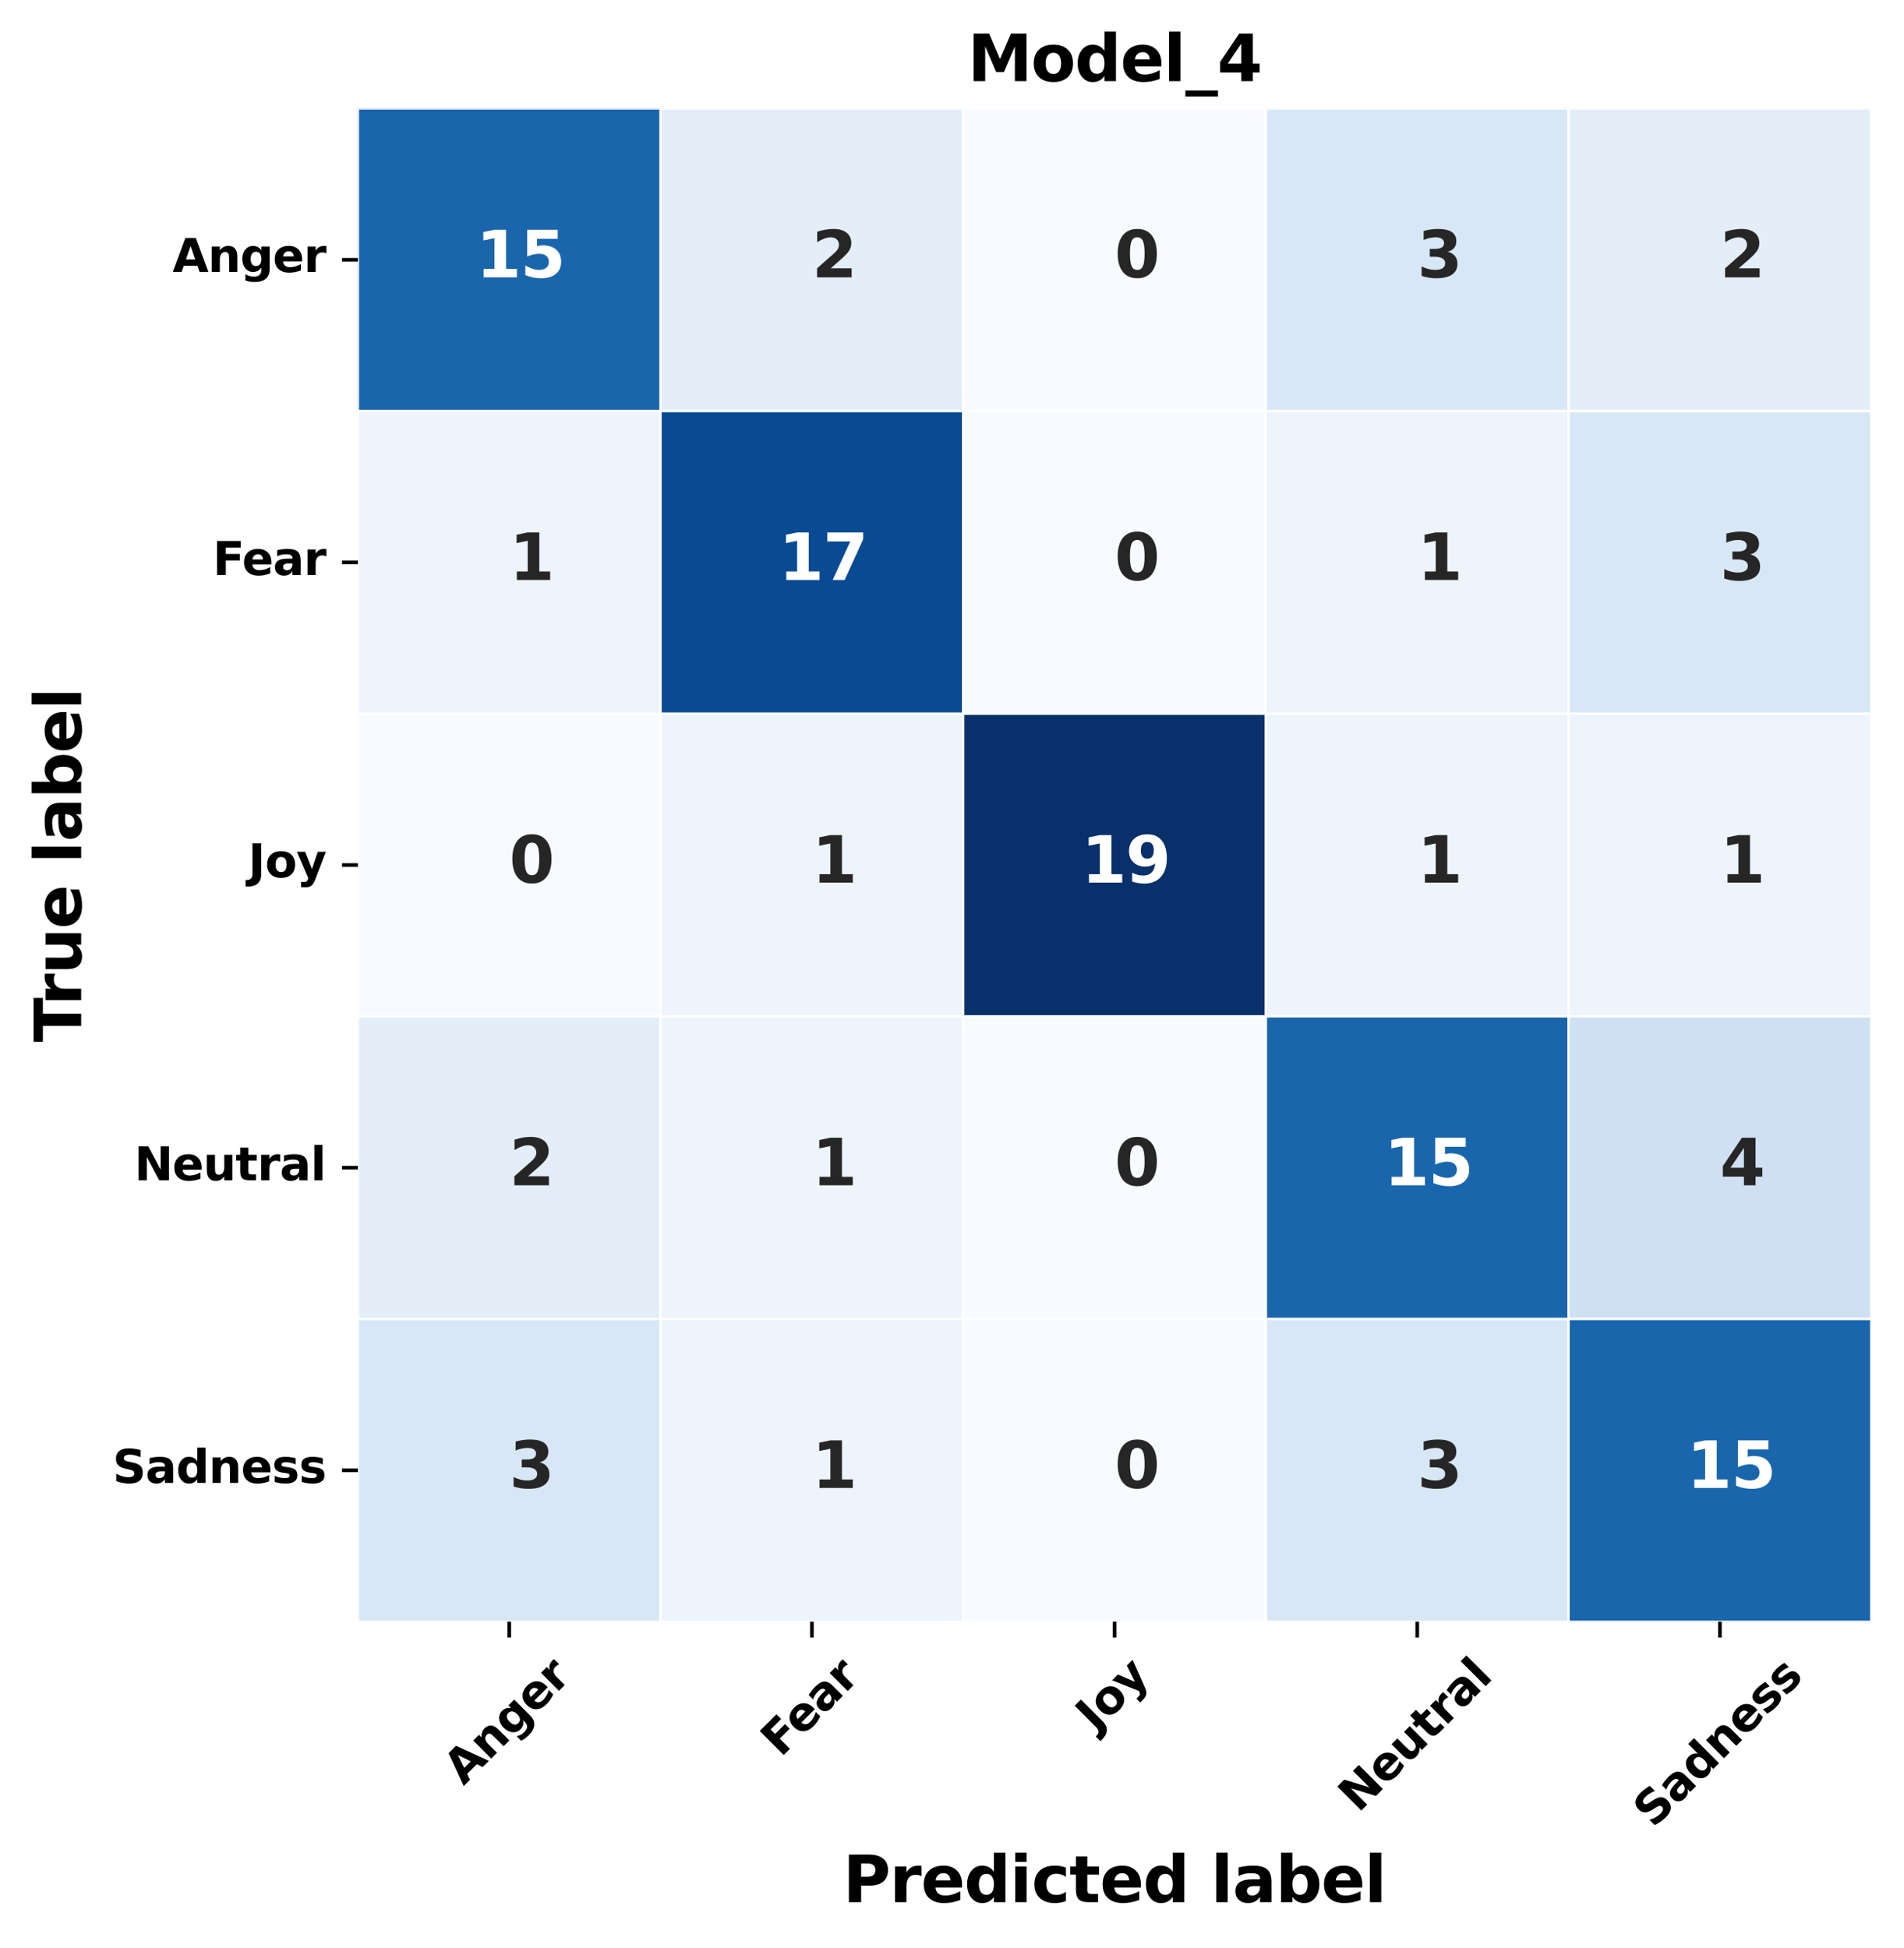 <?xml version="1.0" encoding="utf-8" standalone="no"?>
<!DOCTYPE svg PUBLIC "-//W3C//DTD SVG 1.1//EN"
  "http://www.w3.org/Graphics/SVG/1.1/DTD/svg11.dtd">
<svg xmlns:xlink="http://www.w3.org/1999/xlink" width="418.502pt" height="428.243pt" viewBox="0 0 418.502 428.243" xmlns="http://www.w3.org/2000/svg" version="1.1">
 <defs>
  <style type="text/css">*{stroke-linejoin: round; stroke-linecap: butt}</style>
 </defs>
 <g id="figure_1">
  <g id="patch_1">
   <path d="M 0 428.243 
L 418.502 428.243 
L 418.502 0 
L 0 0 
z
" style="fill: #ffffff"/>
  </g>
  <g id="axes_1">
   <g id="patch_2">
    <path d="M 78.662 356.478 
L 411.302 356.478 
L 411.302 23.838 
L 78.662 23.838 
z
" style="fill: #ffffff"/>
   </g>
   <g id="QuadMesh_1">
    <path d="M 78.662 23.838 
L 145.19 23.838 
L 145.19 90.366 
L 78.662 90.366 
L 78.662 23.838 
" clip-path="url(#pd8f5139cd0)" style="fill: #1966ad; stroke: #ffffff; stroke-width: 0.5"/>
    <path d="M 145.19 23.838 
L 211.718 23.838 
L 211.718 90.366 
L 145.19 90.366 
L 145.19 23.838 
" clip-path="url(#pd8f5139cd0)" style="fill: #e3eef8; stroke: #ffffff; stroke-width: 0.5"/>
    <path d="M 211.718 23.838 
L 278.246 23.838 
L 278.246 90.366 
L 211.718 90.366 
L 211.718 23.838 
" clip-path="url(#pd8f5139cd0)" style="fill: #f7fbff; stroke: #ffffff; stroke-width: 0.5"/>
    <path d="M 278.246 23.838 
L 344.774 23.838 
L 344.774 90.366 
L 278.246 90.366 
L 278.246 23.838 
" clip-path="url(#pd8f5139cd0)" style="fill: #d8e7f5; stroke: #ffffff; stroke-width: 0.5"/>
    <path d="M 344.774 23.838 
L 411.302 23.838 
L 411.302 90.366 
L 344.774 90.366 
L 344.774 23.838 
" clip-path="url(#pd8f5139cd0)" style="fill: #e3eef8; stroke: #ffffff; stroke-width: 0.5"/>
    <path d="M 78.662 90.366 
L 145.19 90.366 
L 145.19 156.894 
L 78.662 156.894 
L 78.662 90.366 
" clip-path="url(#pd8f5139cd0)" style="fill: #edf4fc; stroke: #ffffff; stroke-width: 0.5"/>
    <path d="M 145.19 90.366 
L 211.718 90.366 
L 211.718 156.894 
L 145.19 156.894 
L 145.19 90.366 
" clip-path="url(#pd8f5139cd0)" style="fill: #084b93; stroke: #ffffff; stroke-width: 0.5"/>
    <path d="M 211.718 90.366 
L 278.246 90.366 
L 278.246 156.894 
L 211.718 156.894 
L 211.718 90.366 
" clip-path="url(#pd8f5139cd0)" style="fill: #f7fbff; stroke: #ffffff; stroke-width: 0.5"/>
    <path d="M 278.246 90.366 
L 344.774 90.366 
L 344.774 156.894 
L 278.246 156.894 
L 278.246 90.366 
" clip-path="url(#pd8f5139cd0)" style="fill: #edf4fc; stroke: #ffffff; stroke-width: 0.5"/>
    <path d="M 344.774 90.366 
L 411.302 90.366 
L 411.302 156.894 
L 344.774 156.894 
L 344.774 90.366 
" clip-path="url(#pd8f5139cd0)" style="fill: #d8e7f5; stroke: #ffffff; stroke-width: 0.5"/>
    <path d="M 78.662 156.894 
L 145.19 156.894 
L 145.19 223.422 
L 78.662 223.422 
L 78.662 156.894 
" clip-path="url(#pd8f5139cd0)" style="fill: #f7fbff; stroke: #ffffff; stroke-width: 0.5"/>
    <path d="M 145.19 156.894 
L 211.718 156.894 
L 211.718 223.422 
L 145.19 223.422 
L 145.19 156.894 
" clip-path="url(#pd8f5139cd0)" style="fill: #edf4fc; stroke: #ffffff; stroke-width: 0.5"/>
    <path d="M 211.718 156.894 
L 278.246 156.894 
L 278.246 223.422 
L 211.718 223.422 
L 211.718 156.894 
" clip-path="url(#pd8f5139cd0)" style="fill: #08306b; stroke: #ffffff; stroke-width: 0.5"/>
    <path d="M 278.246 156.894 
L 344.774 156.894 
L 344.774 223.422 
L 278.246 223.422 
L 278.246 156.894 
" clip-path="url(#pd8f5139cd0)" style="fill: #edf4fc; stroke: #ffffff; stroke-width: 0.5"/>
    <path d="M 344.774 156.894 
L 411.302 156.894 
L 411.302 223.422 
L 344.774 223.422 
L 344.774 156.894 
" clip-path="url(#pd8f5139cd0)" style="fill: #edf4fc; stroke: #ffffff; stroke-width: 0.5"/>
    <path d="M 78.662 223.422 
L 145.19 223.422 
L 145.19 289.95 
L 78.662 289.95 
L 78.662 223.422 
" clip-path="url(#pd8f5139cd0)" style="fill: #e3eef8; stroke: #ffffff; stroke-width: 0.5"/>
    <path d="M 145.19 223.422 
L 211.718 223.422 
L 211.718 289.95 
L 145.19 289.95 
L 145.19 223.422 
" clip-path="url(#pd8f5139cd0)" style="fill: #edf4fc; stroke: #ffffff; stroke-width: 0.5"/>
    <path d="M 211.718 223.422 
L 278.246 223.422 
L 278.246 289.95 
L 211.718 289.95 
L 211.718 223.422 
" clip-path="url(#pd8f5139cd0)" style="fill: #f7fbff; stroke: #ffffff; stroke-width: 0.5"/>
    <path d="M 278.246 223.422 
L 344.774 223.422 
L 344.774 289.95 
L 278.246 289.95 
L 278.246 223.422 
" clip-path="url(#pd8f5139cd0)" style="fill: #1966ad; stroke: #ffffff; stroke-width: 0.5"/>
    <path d="M 344.774 223.422 
L 411.302 223.422 
L 411.302 289.95 
L 344.774 289.95 
L 344.774 223.422 
" clip-path="url(#pd8f5139cd0)" style="fill: #cee0f2; stroke: #ffffff; stroke-width: 0.5"/>
    <path d="M 78.662 289.95 
L 145.19 289.95 
L 145.19 356.478 
L 78.662 356.478 
L 78.662 289.95 
" clip-path="url(#pd8f5139cd0)" style="fill: #d8e7f5; stroke: #ffffff; stroke-width: 0.5"/>
    <path d="M 145.19 289.95 
L 211.718 289.95 
L 211.718 356.478 
L 145.19 356.478 
L 145.19 289.95 
" clip-path="url(#pd8f5139cd0)" style="fill: #edf4fc; stroke: #ffffff; stroke-width: 0.5"/>
    <path d="M 211.718 289.95 
L 278.246 289.95 
L 278.246 356.478 
L 211.718 356.478 
L 211.718 289.95 
" clip-path="url(#pd8f5139cd0)" style="fill: #f7fbff; stroke: #ffffff; stroke-width: 0.5"/>
    <path d="M 278.246 289.95 
L 344.774 289.95 
L 344.774 356.478 
L 278.246 356.478 
L 278.246 289.95 
" clip-path="url(#pd8f5139cd0)" style="fill: #d8e7f5; stroke: #ffffff; stroke-width: 0.5"/>
    <path d="M 344.774 289.95 
L 411.302 289.95 
L 411.302 356.478 
L 344.774 356.478 
L 344.774 289.95 
" clip-path="url(#pd8f5139cd0)" style="fill: #1966ad; stroke: #ffffff; stroke-width: 0.5"/>
   </g>
   <g id="matplotlib.axis_1">
    <g id="xtick_1">
     <g id="line2d_1">
      <defs>
       <path id="m657dd95471" d="M 0 0 
L 0 3.5 
" style="stroke: #000000; stroke-width: 0.8"/>
      </defs>
      <g>
       <use xlink:href="#m657dd95471" x="111.926" y="356.478" style="stroke: #000000; stroke-width: 0.8"/>
      </g>
     </g>
     <g id="text_1">
      <!-- Anger -->
      <g transform="translate(101.897 392.646) rotate(-45) scale(0.1 -0.1)">
       <defs>
        <path id="DejaVuSans-Bold-41" d="M 3419 850 
L 1538 850 
L 1241 0 
L 31 0 
L 1759 4666 
L 3194 4666 
L 4922 0 
L 3713 0 
L 3419 850 
z
M 1838 1716 
L 3116 1716 
L 2478 3572 
L 1838 1716 
z
" transform="scale(0.016)"/>
        <path id="DejaVuSans-Bold-6e" d="M 4056 2131 
L 4056 0 
L 2931 0 
L 2931 347 
L 2931 1631 
Q 2931 2084 2911 2256 
Q 2891 2428 2841 2509 
Q 2775 2619 2662 2680 
Q 2550 2741 2406 2741 
Q 2056 2741 1856 2470 
Q 1656 2200 1656 1722 
L 1656 0 
L 538 0 
L 538 3500 
L 1656 3500 
L 1656 2988 
Q 1909 3294 2193 3439 
Q 2478 3584 2822 3584 
Q 3428 3584 3742 3212 
Q 4056 2841 4056 2131 
z
" transform="scale(0.016)"/>
        <path id="DejaVuSans-Bold-67" d="M 2919 594 
Q 2688 288 2409 144 
Q 2131 0 1766 0 
Q 1125 0 706 504 
Q 288 1009 288 1791 
Q 288 2575 706 3076 
Q 1125 3578 1766 3578 
Q 2131 3578 2409 3434 
Q 2688 3291 2919 2981 
L 2919 3500 
L 4044 3500 
L 4044 353 
Q 4044 -491 3511 -936 
Q 2978 -1381 1966 -1381 
Q 1638 -1381 1331 -1331 
Q 1025 -1281 716 -1178 
L 716 -306 
Q 1009 -475 1290 -558 
Q 1572 -641 1856 -641 
Q 2406 -641 2662 -400 
Q 2919 -159 2919 353 
L 2919 594 
z
M 2181 2772 
Q 1834 2772 1640 2515 
Q 1447 2259 1447 1791 
Q 1447 1309 1634 1061 
Q 1822 813 2181 813 
Q 2531 813 2725 1069 
Q 2919 1325 2919 1791 
Q 2919 2259 2725 2515 
Q 2531 2772 2181 2772 
z
" transform="scale(0.016)"/>
        <path id="DejaVuSans-Bold-65" d="M 4031 1759 
L 4031 1441 
L 1416 1441 
Q 1456 1047 1700 850 
Q 1944 653 2381 653 
Q 2734 653 3104 758 
Q 3475 863 3866 1075 
L 3866 213 
Q 3469 63 3072 -14 
Q 2675 -91 2278 -91 
Q 1328 -91 801 392 
Q 275 875 275 1747 
Q 275 2603 792 3093 
Q 1309 3584 2216 3584 
Q 3041 3584 3536 3087 
Q 4031 2591 4031 1759 
z
M 2881 2131 
Q 2881 2450 2695 2645 
Q 2509 2841 2209 2841 
Q 1884 2841 1681 2658 
Q 1478 2475 1428 2131 
L 2881 2131 
z
" transform="scale(0.016)"/>
        <path id="DejaVuSans-Bold-72" d="M 3138 2547 
Q 2991 2616 2845 2648 
Q 2700 2681 2553 2681 
Q 2122 2681 1889 2404 
Q 1656 2128 1656 1613 
L 1656 0 
L 538 0 
L 538 3500 
L 1656 3500 
L 1656 2925 
Q 1872 3269 2151 3426 
Q 2431 3584 2822 3584 
Q 2878 3584 2943 3579 
Q 3009 3575 3134 3559 
L 3138 2547 
z
" transform="scale(0.016)"/>
       </defs>
       <use xlink:href="#DejaVuSans-Bold-41"/>
       <use xlink:href="#DejaVuSans-Bold-6e" x="77.393"/>
       <use xlink:href="#DejaVuSans-Bold-67" x="148.584"/>
       <use xlink:href="#DejaVuSans-Bold-65" x="220.166"/>
       <use xlink:href="#DejaVuSans-Bold-72" x="287.988"/>
      </g>
     </g>
    </g>
    <g id="xtick_2">
     <g id="line2d_2">
      <g>
       <use xlink:href="#m657dd95471" x="178.454" y="356.478" style="stroke: #000000; stroke-width: 0.8"/>
      </g>
     </g>
     <g id="text_2">
      <!-- Fear -->
      <g transform="translate(171.604 386.453) rotate(-45) scale(0.1 -0.1)">
       <defs>
        <path id="DejaVuSans-Bold-46" d="M 588 4666 
L 3834 4666 
L 3834 3756 
L 1791 3756 
L 1791 2888 
L 3713 2888 
L 3713 1978 
L 1791 1978 
L 1791 0 
L 588 0 
L 588 4666 
z
" transform="scale(0.016)"/>
        <path id="DejaVuSans-Bold-61" d="M 2106 1575 
Q 1756 1575 1579 1456 
Q 1403 1338 1403 1106 
Q 1403 894 1545 773 
Q 1688 653 1941 653 
Q 2256 653 2472 879 
Q 2688 1106 2688 1447 
L 2688 1575 
L 2106 1575 
z
M 3816 1997 
L 3816 0 
L 2688 0 
L 2688 519 
Q 2463 200 2181 54 
Q 1900 -91 1497 -91 
Q 953 -91 614 226 
Q 275 544 275 1050 
Q 275 1666 698 1953 
Q 1122 2241 2028 2241 
L 2688 2241 
L 2688 2328 
Q 2688 2594 2478 2717 
Q 2269 2841 1825 2841 
Q 1466 2841 1156 2769 
Q 847 2697 581 2553 
L 581 3406 
Q 941 3494 1303 3539 
Q 1666 3584 2028 3584 
Q 2975 3584 3395 3211 
Q 3816 2838 3816 1997 
z
" transform="scale(0.016)"/>
       </defs>
       <use xlink:href="#DejaVuSans-Bold-46"/>
       <use xlink:href="#DejaVuSans-Bold-65" x="64.311"/>
       <use xlink:href="#DejaVuSans-Bold-61" x="132.133"/>
       <use xlink:href="#DejaVuSans-Bold-72" x="199.613"/>
      </g>
     </g>
    </g>
    <g id="xtick_3">
     <g id="line2d_3">
      <g>
       <use xlink:href="#m657dd95471" x="244.982" y="356.478" style="stroke: #000000; stroke-width: 0.8"/>
      </g>
     </g>
     <g id="text_3">
      <!-- Joy -->
      <g transform="translate(240.829 380.894) rotate(-45) scale(0.1 -0.1)">
       <defs>
        <path id="DejaVuSans-Bold-4a" d="M 588 4666 
L 1791 4666 
L 1791 453 
Q 1791 -419 1317 -850 
Q 844 -1281 -116 -1281 
L -359 -1281 
L -359 -372 
L -172 -372 
Q 203 -372 395 -162 
Q 588 47 588 453 
L 588 4666 
z
" transform="scale(0.016)"/>
        <path id="DejaVuSans-Bold-6f" d="M 2203 2784 
Q 1831 2784 1636 2517 
Q 1441 2250 1441 1747 
Q 1441 1244 1636 976 
Q 1831 709 2203 709 
Q 2569 709 2762 976 
Q 2956 1244 2956 1747 
Q 2956 2250 2762 2517 
Q 2569 2784 2203 2784 
z
M 2203 3584 
Q 3106 3584 3614 3096 
Q 4122 2609 4122 1747 
Q 4122 884 3614 396 
Q 3106 -91 2203 -91 
Q 1297 -91 786 396 
Q 275 884 275 1747 
Q 275 2609 786 3096 
Q 1297 3584 2203 3584 
z
" transform="scale(0.016)"/>
        <path id="DejaVuSans-Bold-79" d="M 78 3500 
L 1197 3500 
L 2138 1125 
L 2938 3500 
L 4056 3500 
L 2584 -331 
Q 2363 -916 2067 -1148 
Q 1772 -1381 1288 -1381 
L 641 -1381 
L 641 -647 
L 991 -647 
Q 1275 -647 1404 -556 
Q 1534 -466 1606 -231 
L 1638 -134 
L 78 3500 
z
" transform="scale(0.016)"/>
       </defs>
       <use xlink:href="#DejaVuSans-Bold-4a"/>
       <use xlink:href="#DejaVuSans-Bold-6f" x="37.207"/>
       <use xlink:href="#DejaVuSans-Bold-79" x="105.908"/>
      </g>
     </g>
    </g>
    <g id="xtick_4">
     <g id="line2d_4">
      <g>
       <use xlink:href="#m657dd95471" x="311.51" y="356.478" style="stroke: #000000; stroke-width: 0.8"/>
      </g>
     </g>
     <g id="text_4">
      <!-- Neutral -->
      <g transform="translate(298.556 398.661) rotate(-45) scale(0.1 -0.1)">
       <defs>
        <path id="DejaVuSans-Bold-4e" d="M 588 4666 
L 1931 4666 
L 3628 1466 
L 3628 4666 
L 4769 4666 
L 4769 0 
L 3425 0 
L 1728 3200 
L 1728 0 
L 588 0 
L 588 4666 
z
" transform="scale(0.016)"/>
        <path id="DejaVuSans-Bold-75" d="M 500 1363 
L 500 3500 
L 1625 3500 
L 1625 3150 
Q 1625 2866 1622 2436 
Q 1619 2006 1619 1863 
Q 1619 1441 1641 1255 
Q 1663 1069 1716 984 
Q 1784 875 1895 815 
Q 2006 756 2150 756 
Q 2500 756 2700 1025 
Q 2900 1294 2900 1772 
L 2900 3500 
L 4019 3500 
L 4019 0 
L 2900 0 
L 2900 506 
Q 2647 200 2364 54 
Q 2081 -91 1741 -91 
Q 1134 -91 817 281 
Q 500 653 500 1363 
z
" transform="scale(0.016)"/>
        <path id="DejaVuSans-Bold-74" d="M 1759 4494 
L 1759 3500 
L 2913 3500 
L 2913 2700 
L 1759 2700 
L 1759 1216 
Q 1759 972 1856 886 
Q 1953 800 2241 800 
L 2816 800 
L 2816 0 
L 1856 0 
Q 1194 0 917 276 
Q 641 553 641 1216 
L 641 2700 
L 84 2700 
L 84 3500 
L 641 3500 
L 641 4494 
L 1759 4494 
z
" transform="scale(0.016)"/>
        <path id="DejaVuSans-Bold-6c" d="M 538 4863 
L 1656 4863 
L 1656 0 
L 538 0 
L 538 4863 
z
" transform="scale(0.016)"/>
       </defs>
       <use xlink:href="#DejaVuSans-Bold-4e"/>
       <use xlink:href="#DejaVuSans-Bold-65" x="83.691"/>
       <use xlink:href="#DejaVuSans-Bold-75" x="151.514"/>
       <use xlink:href="#DejaVuSans-Bold-74" x="222.705"/>
       <use xlink:href="#DejaVuSans-Bold-72" x="270.508"/>
       <use xlink:href="#DejaVuSans-Bold-61" x="319.824"/>
       <use xlink:href="#DejaVuSans-Bold-6c" x="387.305"/>
      </g>
     </g>
    </g>
    <g id="xtick_5">
     <g id="line2d_5">
      <g>
       <use xlink:href="#m657dd95471" x="378.038" y="356.478" style="stroke: #000000; stroke-width: 0.8"/>
      </g>
     </g>
     <g id="text_5">
      <!-- Sadness -->
      <g transform="translate(363.403 402.023) rotate(-45) scale(0.1 -0.1)">
       <defs>
        <path id="DejaVuSans-Bold-53" d="M 3834 4519 
L 3834 3531 
Q 3450 3703 3084 3790 
Q 2719 3878 2394 3878 
Q 1963 3878 1756 3759 
Q 1550 3641 1550 3391 
Q 1550 3203 1689 3098 
Q 1828 2994 2194 2919 
L 2706 2816 
Q 3484 2659 3812 2340 
Q 4141 2022 4141 1434 
Q 4141 663 3683 286 
Q 3225 -91 2284 -91 
Q 1841 -91 1394 -6 
Q 947 78 500 244 
L 500 1259 
Q 947 1022 1364 901 
Q 1781 781 2169 781 
Q 2563 781 2772 912 
Q 2981 1044 2981 1288 
Q 2981 1506 2839 1625 
Q 2697 1744 2272 1838 
L 1806 1941 
Q 1106 2091 782 2419 
Q 459 2747 459 3303 
Q 459 4000 909 4375 
Q 1359 4750 2203 4750 
Q 2588 4750 2994 4692 
Q 3400 4634 3834 4519 
z
" transform="scale(0.016)"/>
        <path id="DejaVuSans-Bold-64" d="M 2919 2988 
L 2919 4863 
L 4044 4863 
L 4044 0 
L 2919 0 
L 2919 506 
Q 2688 197 2409 53 
Q 2131 -91 1766 -91 
Q 1119 -91 703 423 
Q 288 938 288 1747 
Q 288 2556 703 3070 
Q 1119 3584 1766 3584 
Q 2128 3584 2408 3439 
Q 2688 3294 2919 2988 
z
M 2181 722 
Q 2541 722 2730 984 
Q 2919 1247 2919 1747 
Q 2919 2247 2730 2509 
Q 2541 2772 2181 2772 
Q 1825 2772 1636 2509 
Q 1447 2247 1447 1747 
Q 1447 1247 1636 984 
Q 1825 722 2181 722 
z
" transform="scale(0.016)"/>
        <path id="DejaVuSans-Bold-73" d="M 3272 3391 
L 3272 2541 
Q 2913 2691 2578 2766 
Q 2244 2841 1947 2841 
Q 1628 2841 1473 2761 
Q 1319 2681 1319 2516 
Q 1319 2381 1436 2309 
Q 1553 2238 1856 2203 
L 2053 2175 
Q 2913 2066 3209 1816 
Q 3506 1566 3506 1031 
Q 3506 472 3093 190 
Q 2681 -91 1863 -91 
Q 1516 -91 1145 -36 
Q 775 19 384 128 
L 384 978 
Q 719 816 1070 734 
Q 1422 653 1784 653 
Q 2113 653 2278 743 
Q 2444 834 2444 1013 
Q 2444 1163 2330 1236 
Q 2216 1309 1875 1350 
L 1678 1375 
Q 931 1469 631 1722 
Q 331 1975 331 2491 
Q 331 3047 712 3315 
Q 1094 3584 1881 3584 
Q 2191 3584 2531 3537 
Q 2872 3491 3272 3391 
z
" transform="scale(0.016)"/>
       </defs>
       <use xlink:href="#DejaVuSans-Bold-53"/>
       <use xlink:href="#DejaVuSans-Bold-61" x="72.021"/>
       <use xlink:href="#DejaVuSans-Bold-64" x="139.502"/>
       <use xlink:href="#DejaVuSans-Bold-6e" x="211.084"/>
       <use xlink:href="#DejaVuSans-Bold-65" x="282.275"/>
       <use xlink:href="#DejaVuSans-Bold-73" x="350.098"/>
       <use xlink:href="#DejaVuSans-Bold-73" x="409.619"/>
      </g>
     </g>
    </g>
    <g id="text_6">
     <!-- Predicted label -->
     <g transform="translate(185.269 418.131) scale(0.14 -0.14)">
      <defs>
       <path id="DejaVuSans-Bold-50" d="M 588 4666 
L 2584 4666 
Q 3475 4666 3951 4270 
Q 4428 3875 4428 3144 
Q 4428 2409 3951 2014 
Q 3475 1619 2584 1619 
L 1791 1619 
L 1791 0 
L 588 0 
L 588 4666 
z
M 1791 3794 
L 1791 2491 
L 2456 2491 
Q 2806 2491 2997 2661 
Q 3188 2831 3188 3144 
Q 3188 3456 2997 3625 
Q 2806 3794 2456 3794 
L 1791 3794 
z
" transform="scale(0.016)"/>
       <path id="DejaVuSans-Bold-69" d="M 538 3500 
L 1656 3500 
L 1656 0 
L 538 0 
L 538 3500 
z
M 538 4863 
L 1656 4863 
L 1656 3950 
L 538 3950 
L 538 4863 
z
" transform="scale(0.016)"/>
       <path id="DejaVuSans-Bold-63" d="M 3366 3391 
L 3366 2478 
Q 3138 2634 2908 2709 
Q 2678 2784 2431 2784 
Q 1963 2784 1702 2511 
Q 1441 2238 1441 1747 
Q 1441 1256 1702 982 
Q 1963 709 2431 709 
Q 2694 709 2930 787 
Q 3166 866 3366 1019 
L 3366 103 
Q 3103 6 2833 -42 
Q 2563 -91 2291 -91 
Q 1344 -91 809 395 
Q 275 881 275 1747 
Q 275 2613 809 3098 
Q 1344 3584 2291 3584 
Q 2566 3584 2833 3536 
Q 3100 3488 3366 3391 
z
" transform="scale(0.016)"/>
       <path id="DejaVuSans-Bold-20" transform="scale(0.016)"/>
       <path id="DejaVuSans-Bold-62" d="M 2400 722 
Q 2759 722 2948 984 
Q 3138 1247 3138 1747 
Q 3138 2247 2948 2509 
Q 2759 2772 2400 2772 
Q 2041 2772 1848 2508 
Q 1656 2244 1656 1747 
Q 1656 1250 1848 986 
Q 2041 722 2400 722 
z
M 1656 2988 
Q 1888 3294 2169 3439 
Q 2450 3584 2816 3584 
Q 3463 3584 3878 3070 
Q 4294 2556 4294 1747 
Q 4294 938 3878 423 
Q 3463 -91 2816 -91 
Q 2450 -91 2169 54 
Q 1888 200 1656 506 
L 1656 0 
L 538 0 
L 538 4863 
L 1656 4863 
L 1656 2988 
z
" transform="scale(0.016)"/>
      </defs>
      <use xlink:href="#DejaVuSans-Bold-50"/>
      <use xlink:href="#DejaVuSans-Bold-72" x="73.291"/>
      <use xlink:href="#DejaVuSans-Bold-65" x="122.607"/>
      <use xlink:href="#DejaVuSans-Bold-64" x="190.43"/>
      <use xlink:href="#DejaVuSans-Bold-69" x="262.012"/>
      <use xlink:href="#DejaVuSans-Bold-63" x="296.289"/>
      <use xlink:href="#DejaVuSans-Bold-74" x="355.566"/>
      <use xlink:href="#DejaVuSans-Bold-65" x="403.369"/>
      <use xlink:href="#DejaVuSans-Bold-64" x="471.191"/>
      <use xlink:href="#DejaVuSans-Bold-20" x="542.773"/>
      <use xlink:href="#DejaVuSans-Bold-6c" x="577.588"/>
      <use xlink:href="#DejaVuSans-Bold-61" x="611.865"/>
      <use xlink:href="#DejaVuSans-Bold-62" x="679.346"/>
      <use xlink:href="#DejaVuSans-Bold-65" x="750.928"/>
      <use xlink:href="#DejaVuSans-Bold-6c" x="818.75"/>
     </g>
    </g>
   </g>
   <g id="matplotlib.axis_2">
    <g id="ytick_1">
     <g id="line2d_6">
      <defs>
       <path id="md1bbf3d6a6" d="M 0 0 
L -3.5 0 
" style="stroke: #000000; stroke-width: 0.8"/>
      </defs>
      <g>
       <use xlink:href="#md1bbf3d6a6" x="78.662" y="57.102" style="stroke: #000000; stroke-width: 0.8"/>
      </g>
     </g>
     <g id="text_7">
      <!-- Anger -->
      <g transform="translate(37.932 59.783) scale(0.1 -0.1)">
       <use xlink:href="#DejaVuSans-Bold-41"/>
       <use xlink:href="#DejaVuSans-Bold-6e" x="77.393"/>
       <use xlink:href="#DejaVuSans-Bold-67" x="148.584"/>
       <use xlink:href="#DejaVuSans-Bold-65" x="220.166"/>
       <use xlink:href="#DejaVuSans-Bold-72" x="287.988"/>
      </g>
     </g>
    </g>
    <g id="ytick_2">
     <g id="line2d_7">
      <g>
       <use xlink:href="#md1bbf3d6a6" x="78.662" y="123.63" style="stroke: #000000; stroke-width: 0.8"/>
      </g>
     </g>
     <g id="text_8">
      <!-- Fear -->
      <g transform="translate(46.768 126.389) scale(0.1 -0.1)">
       <use xlink:href="#DejaVuSans-Bold-46"/>
       <use xlink:href="#DejaVuSans-Bold-65" x="64.311"/>
       <use xlink:href="#DejaVuSans-Bold-61" x="132.133"/>
       <use xlink:href="#DejaVuSans-Bold-72" x="199.613"/>
      </g>
     </g>
    </g>
    <g id="ytick_3">
     <g id="line2d_8">
      <g>
       <use xlink:href="#md1bbf3d6a6" x="78.662" y="190.158" style="stroke: #000000; stroke-width: 0.8"/>
      </g>
     </g>
     <g id="text_9">
      <!-- Joy -->
      <g transform="translate(54.553 192.839) scale(0.1 -0.1)">
       <use xlink:href="#DejaVuSans-Bold-4a"/>
       <use xlink:href="#DejaVuSans-Bold-6f" x="37.207"/>
       <use xlink:href="#DejaVuSans-Bold-79" x="105.908"/>
      </g>
     </g>
    </g>
    <g id="ytick_4">
     <g id="line2d_9">
      <g>
       <use xlink:href="#md1bbf3d6a6" x="78.662" y="256.686" style="stroke: #000000; stroke-width: 0.8"/>
      </g>
     </g>
     <g id="text_10">
      <!-- Neutral -->
      <g transform="translate(29.504 259.445) scale(0.1 -0.1)">
       <use xlink:href="#DejaVuSans-Bold-4e"/>
       <use xlink:href="#DejaVuSans-Bold-65" x="83.691"/>
       <use xlink:href="#DejaVuSans-Bold-75" x="151.514"/>
       <use xlink:href="#DejaVuSans-Bold-74" x="222.705"/>
       <use xlink:href="#DejaVuSans-Bold-72" x="270.508"/>
       <use xlink:href="#DejaVuSans-Bold-61" x="319.824"/>
       <use xlink:href="#DejaVuSans-Bold-6c" x="387.305"/>
      </g>
     </g>
    </g>
    <g id="ytick_5">
     <g id="line2d_10">
      <g>
       <use xlink:href="#md1bbf3d6a6" x="78.662" y="323.214" style="stroke: #000000; stroke-width: 0.8"/>
      </g>
     </g>
     <g id="text_11">
      <!-- Sadness -->
      <g transform="translate(24.749 325.973) scale(0.1 -0.1)">
       <use xlink:href="#DejaVuSans-Bold-53"/>
       <use xlink:href="#DejaVuSans-Bold-61" x="72.021"/>
       <use xlink:href="#DejaVuSans-Bold-64" x="139.502"/>
       <use xlink:href="#DejaVuSans-Bold-6e" x="211.084"/>
       <use xlink:href="#DejaVuSans-Bold-65" x="282.275"/>
       <use xlink:href="#DejaVuSans-Bold-73" x="350.098"/>
       <use xlink:href="#DejaVuSans-Bold-73" x="409.619"/>
      </g>
     </g>
    </g>
    <g id="text_12">
     <!-- True label -->
     <g transform="translate(17.838 229.065) rotate(-90) scale(0.14 -0.14)">
      <defs>
       <path id="DejaVuSans-Bold-54" d="M 31 4666 
L 4331 4666 
L 4331 3756 
L 2784 3756 
L 2784 0 
L 1581 0 
L 1581 3756 
L 31 3756 
L 31 4666 
z
" transform="scale(0.016)"/>
      </defs>
      <use xlink:href="#DejaVuSans-Bold-54"/>
      <use xlink:href="#DejaVuSans-Bold-72" x="57.213"/>
      <use xlink:href="#DejaVuSans-Bold-75" x="106.529"/>
      <use xlink:href="#DejaVuSans-Bold-65" x="177.721"/>
      <use xlink:href="#DejaVuSans-Bold-20" x="245.543"/>
      <use xlink:href="#DejaVuSans-Bold-6c" x="280.357"/>
      <use xlink:href="#DejaVuSans-Bold-61" x="314.635"/>
      <use xlink:href="#DejaVuSans-Bold-62" x="382.115"/>
      <use xlink:href="#DejaVuSans-Bold-65" x="453.697"/>
      <use xlink:href="#DejaVuSans-Bold-6c" x="521.52"/>
     </g>
    </g>
   </g>
   <g id="text_13">
    <!--  15 -->
    <g style="fill: #ffffff" transform="translate(99.748 60.965) scale(0.14 -0.14)">
     <defs>
      <path id="DejaVuSans-Bold-31" d="M 750 831 
L 1813 831 
L 1813 3847 
L 722 3622 
L 722 4441 
L 1806 4666 
L 2950 4666 
L 2950 831 
L 4013 831 
L 4013 0 
L 750 0 
L 750 831 
z
" transform="scale(0.016)"/>
      <path id="DejaVuSans-Bold-35" d="M 678 4666 
L 3669 4666 
L 3669 3781 
L 1638 3781 
L 1638 3059 
Q 1775 3097 1914 3117 
Q 2053 3138 2203 3138 
Q 3056 3138 3531 2711 
Q 4006 2284 4006 1522 
Q 4006 766 3489 337 
Q 2972 -91 2053 -91 
Q 1656 -91 1267 -14 
Q 878 63 494 219 
L 494 1166 
Q 875 947 1217 837 
Q 1559 728 1863 728 
Q 2300 728 2551 942 
Q 2803 1156 2803 1522 
Q 2803 1891 2551 2103 
Q 2300 2316 1863 2316 
Q 1603 2316 1309 2248 
Q 1016 2181 678 2041 
L 678 4666 
z
" transform="scale(0.016)"/>
     </defs>
     <use xlink:href="#DejaVuSans-Bold-20"/>
     <use xlink:href="#DejaVuSans-Bold-31" x="34.814"/>
     <use xlink:href="#DejaVuSans-Bold-35" x="104.395"/>
    </g>
   </g>
   <g id="text_14">
    <!--   2 -->
    <g style="fill: #262626" transform="translate(168.71 60.965) scale(0.14 -0.14)">
     <defs>
      <path id="DejaVuSans-Bold-32" d="M 1844 884 
L 3897 884 
L 3897 0 
L 506 0 
L 506 884 
L 2209 2388 
Q 2438 2594 2547 2791 
Q 2656 2988 2656 3200 
Q 2656 3528 2436 3728 
Q 2216 3928 1850 3928 
Q 1569 3928 1234 3808 
Q 900 3688 519 3450 
L 519 4475 
Q 925 4609 1322 4679 
Q 1719 4750 2100 4750 
Q 2938 4750 3402 4381 
Q 3866 4013 3866 3353 
Q 3866 2972 3669 2642 
Q 3472 2313 2841 1759 
L 1844 884 
z
" transform="scale(0.016)"/>
     </defs>
     <use xlink:href="#DejaVuSans-Bold-20"/>
     <use xlink:href="#DejaVuSans-Bold-20" x="34.814"/>
     <use xlink:href="#DejaVuSans-Bold-32" x="69.629"/>
    </g>
   </g>
   <g id="text_15">
    <!--   0 -->
    <g style="fill: #262626" transform="translate(235.238 60.965) scale(0.14 -0.14)">
     <defs>
      <path id="DejaVuSans-Bold-30" d="M 2944 2338 
Q 2944 3213 2780 3570 
Q 2616 3928 2228 3928 
Q 1841 3928 1675 3570 
Q 1509 3213 1509 2338 
Q 1509 1453 1675 1090 
Q 1841 728 2228 728 
Q 2613 728 2778 1090 
Q 2944 1453 2944 2338 
z
M 4147 2328 
Q 4147 1169 3647 539 
Q 3147 -91 2228 -91 
Q 1306 -91 806 539 
Q 306 1169 306 2328 
Q 306 3491 806 4120 
Q 1306 4750 2228 4750 
Q 3147 4750 3647 4120 
Q 4147 3491 4147 2328 
z
" transform="scale(0.016)"/>
     </defs>
     <use xlink:href="#DejaVuSans-Bold-20"/>
     <use xlink:href="#DejaVuSans-Bold-20" x="34.814"/>
     <use xlink:href="#DejaVuSans-Bold-30" x="69.629"/>
    </g>
   </g>
   <g id="text_16">
    <!--   3 -->
    <g style="fill: #262626" transform="translate(301.766 60.965) scale(0.14 -0.14)">
     <defs>
      <path id="DejaVuSans-Bold-33" d="M 2981 2516 
Q 3453 2394 3698 2092 
Q 3944 1791 3944 1325 
Q 3944 631 3412 270 
Q 2881 -91 1863 -91 
Q 1503 -91 1142 -33 
Q 781 25 428 141 
L 428 1069 
Q 766 900 1098 814 
Q 1431 728 1753 728 
Q 2231 728 2486 893 
Q 2741 1059 2741 1369 
Q 2741 1688 2480 1852 
Q 2219 2016 1709 2016 
L 1228 2016 
L 1228 2791 
L 1734 2791 
Q 2188 2791 2409 2933 
Q 2631 3075 2631 3366 
Q 2631 3634 2415 3781 
Q 2200 3928 1806 3928 
Q 1516 3928 1219 3862 
Q 922 3797 628 3669 
L 628 4550 
Q 984 4650 1334 4700 
Q 1684 4750 2022 4750 
Q 2931 4750 3382 4451 
Q 3834 4153 3834 3553 
Q 3834 3144 3618 2883 
Q 3403 2622 2981 2516 
z
" transform="scale(0.016)"/>
     </defs>
     <use xlink:href="#DejaVuSans-Bold-20"/>
     <use xlink:href="#DejaVuSans-Bold-20" x="34.814"/>
     <use xlink:href="#DejaVuSans-Bold-33" x="69.629"/>
    </g>
   </g>
   <g id="text_17">
    <!--   2 -->
    <g style="fill: #262626" transform="translate(368.294 60.965) scale(0.14 -0.14)">
     <use xlink:href="#DejaVuSans-Bold-20"/>
     <use xlink:href="#DejaVuSans-Bold-20" x="34.814"/>
     <use xlink:href="#DejaVuSans-Bold-32" x="69.629"/>
    </g>
   </g>
   <g id="text_18">
    <!--   1 -->
    <g style="fill: #262626" transform="translate(102.182 127.493) scale(0.14 -0.14)">
     <use xlink:href="#DejaVuSans-Bold-20"/>
     <use xlink:href="#DejaVuSans-Bold-20" x="34.814"/>
     <use xlink:href="#DejaVuSans-Bold-31" x="69.629"/>
    </g>
   </g>
   <g id="text_19">
    <!--  17 -->
    <g style="fill: #ffffff" transform="translate(166.276 127.493) scale(0.14 -0.14)">
     <defs>
      <path id="DejaVuSans-Bold-37" d="M 428 4666 
L 3944 4666 
L 3944 3988 
L 2125 0 
L 953 0 
L 2675 3781 
L 428 3781 
L 428 4666 
z
" transform="scale(0.016)"/>
     </defs>
     <use xlink:href="#DejaVuSans-Bold-20"/>
     <use xlink:href="#DejaVuSans-Bold-31" x="34.814"/>
     <use xlink:href="#DejaVuSans-Bold-37" x="104.395"/>
    </g>
   </g>
   <g id="text_20">
    <!--   0 -->
    <g style="fill: #262626" transform="translate(235.238 127.493) scale(0.14 -0.14)">
     <use xlink:href="#DejaVuSans-Bold-20"/>
     <use xlink:href="#DejaVuSans-Bold-20" x="34.814"/>
     <use xlink:href="#DejaVuSans-Bold-30" x="69.629"/>
    </g>
   </g>
   <g id="text_21">
    <!--   1 -->
    <g style="fill: #262626" transform="translate(301.766 127.493) scale(0.14 -0.14)">
     <use xlink:href="#DejaVuSans-Bold-20"/>
     <use xlink:href="#DejaVuSans-Bold-20" x="34.814"/>
     <use xlink:href="#DejaVuSans-Bold-31" x="69.629"/>
    </g>
   </g>
   <g id="text_22">
    <!--   3 -->
    <g style="fill: #262626" transform="translate(368.294 127.493) scale(0.14 -0.14)">
     <use xlink:href="#DejaVuSans-Bold-20"/>
     <use xlink:href="#DejaVuSans-Bold-20" x="34.814"/>
     <use xlink:href="#DejaVuSans-Bold-33" x="69.629"/>
    </g>
   </g>
   <g id="text_23">
    <!--   0 -->
    <g style="fill: #262626" transform="translate(102.182 194.021) scale(0.14 -0.14)">
     <use xlink:href="#DejaVuSans-Bold-20"/>
     <use xlink:href="#DejaVuSans-Bold-20" x="34.814"/>
     <use xlink:href="#DejaVuSans-Bold-30" x="69.629"/>
    </g>
   </g>
   <g id="text_24">
    <!--   1 -->
    <g style="fill: #262626" transform="translate(168.71 194.021) scale(0.14 -0.14)">
     <use xlink:href="#DejaVuSans-Bold-20"/>
     <use xlink:href="#DejaVuSans-Bold-20" x="34.814"/>
     <use xlink:href="#DejaVuSans-Bold-31" x="69.629"/>
    </g>
   </g>
   <g id="text_25">
    <!--  19 -->
    <g style="fill: #ffffff" transform="translate(232.804 194.021) scale(0.14 -0.14)">
     <defs>
      <path id="DejaVuSans-Bold-39" d="M 641 103 
L 641 966 
Q 928 831 1190 764 
Q 1453 697 1709 697 
Q 2247 697 2547 995 
Q 2847 1294 2900 1881 
Q 2688 1725 2447 1647 
Q 2206 1569 1925 1569 
Q 1209 1569 770 1986 
Q 331 2403 331 3084 
Q 331 3838 820 4291 
Q 1309 4744 2131 4744 
Q 3044 4744 3544 4128 
Q 4044 3513 4044 2388 
Q 4044 1231 3459 570 
Q 2875 -91 1856 -91 
Q 1528 -91 1228 -42 
Q 928 6 641 103 
z
M 2125 2350 
Q 2441 2350 2600 2554 
Q 2759 2759 2759 3169 
Q 2759 3575 2600 3781 
Q 2441 3988 2125 3988 
Q 1809 3988 1650 3781 
Q 1491 3575 1491 3169 
Q 1491 2759 1650 2554 
Q 1809 2350 2125 2350 
z
" transform="scale(0.016)"/>
     </defs>
     <use xlink:href="#DejaVuSans-Bold-20"/>
     <use xlink:href="#DejaVuSans-Bold-31" x="34.814"/>
     <use xlink:href="#DejaVuSans-Bold-39" x="104.395"/>
    </g>
   </g>
   <g id="text_26">
    <!--   1 -->
    <g style="fill: #262626" transform="translate(301.766 194.021) scale(0.14 -0.14)">
     <use xlink:href="#DejaVuSans-Bold-20"/>
     <use xlink:href="#DejaVuSans-Bold-20" x="34.814"/>
     <use xlink:href="#DejaVuSans-Bold-31" x="69.629"/>
    </g>
   </g>
   <g id="text_27">
    <!--   1 -->
    <g style="fill: #262626" transform="translate(368.294 194.021) scale(0.14 -0.14)">
     <use xlink:href="#DejaVuSans-Bold-20"/>
     <use xlink:href="#DejaVuSans-Bold-20" x="34.814"/>
     <use xlink:href="#DejaVuSans-Bold-31" x="69.629"/>
    </g>
   </g>
   <g id="text_28">
    <!--   2 -->
    <g style="fill: #262626" transform="translate(102.182 260.549) scale(0.14 -0.14)">
     <use xlink:href="#DejaVuSans-Bold-20"/>
     <use xlink:href="#DejaVuSans-Bold-20" x="34.814"/>
     <use xlink:href="#DejaVuSans-Bold-32" x="69.629"/>
    </g>
   </g>
   <g id="text_29">
    <!--   1 -->
    <g style="fill: #262626" transform="translate(168.71 260.549) scale(0.14 -0.14)">
     <use xlink:href="#DejaVuSans-Bold-20"/>
     <use xlink:href="#DejaVuSans-Bold-20" x="34.814"/>
     <use xlink:href="#DejaVuSans-Bold-31" x="69.629"/>
    </g>
   </g>
   <g id="text_30">
    <!--   0 -->
    <g style="fill: #262626" transform="translate(235.238 260.549) scale(0.14 -0.14)">
     <use xlink:href="#DejaVuSans-Bold-20"/>
     <use xlink:href="#DejaVuSans-Bold-20" x="34.814"/>
     <use xlink:href="#DejaVuSans-Bold-30" x="69.629"/>
    </g>
   </g>
   <g id="text_31">
    <!--  15 -->
    <g style="fill: #ffffff" transform="translate(299.332 260.549) scale(0.14 -0.14)">
     <use xlink:href="#DejaVuSans-Bold-20"/>
     <use xlink:href="#DejaVuSans-Bold-31" x="34.814"/>
     <use xlink:href="#DejaVuSans-Bold-35" x="104.395"/>
    </g>
   </g>
   <g id="text_32">
    <!--   4 -->
    <g style="fill: #262626" transform="translate(368.294 260.549) scale(0.14 -0.14)">
     <defs>
      <path id="DejaVuSans-Bold-34" d="M 2356 3675 
L 1038 1722 
L 2356 1722 
L 2356 3675 
z
M 2156 4666 
L 3494 4666 
L 3494 1722 
L 4159 1722 
L 4159 850 
L 3494 850 
L 3494 0 
L 2356 0 
L 2356 850 
L 288 850 
L 288 1881 
L 2156 4666 
z
" transform="scale(0.016)"/>
     </defs>
     <use xlink:href="#DejaVuSans-Bold-20"/>
     <use xlink:href="#DejaVuSans-Bold-20" x="34.814"/>
     <use xlink:href="#DejaVuSans-Bold-34" x="69.629"/>
    </g>
   </g>
   <g id="text_33">
    <!--   3 -->
    <g style="fill: #262626" transform="translate(102.182 327.077) scale(0.14 -0.14)">
     <use xlink:href="#DejaVuSans-Bold-20"/>
     <use xlink:href="#DejaVuSans-Bold-20" x="34.814"/>
     <use xlink:href="#DejaVuSans-Bold-33" x="69.629"/>
    </g>
   </g>
   <g id="text_34">
    <!--   1 -->
    <g style="fill: #262626" transform="translate(168.71 327.077) scale(0.14 -0.14)">
     <use xlink:href="#DejaVuSans-Bold-20"/>
     <use xlink:href="#DejaVuSans-Bold-20" x="34.814"/>
     <use xlink:href="#DejaVuSans-Bold-31" x="69.629"/>
    </g>
   </g>
   <g id="text_35">
    <!--   0 -->
    <g style="fill: #262626" transform="translate(235.238 327.077) scale(0.14 -0.14)">
     <use xlink:href="#DejaVuSans-Bold-20"/>
     <use xlink:href="#DejaVuSans-Bold-20" x="34.814"/>
     <use xlink:href="#DejaVuSans-Bold-30" x="69.629"/>
    </g>
   </g>
   <g id="text_36">
    <!--   3 -->
    <g style="fill: #262626" transform="translate(301.766 327.077) scale(0.14 -0.14)">
     <use xlink:href="#DejaVuSans-Bold-20"/>
     <use xlink:href="#DejaVuSans-Bold-20" x="34.814"/>
     <use xlink:href="#DejaVuSans-Bold-33" x="69.629"/>
    </g>
   </g>
   <g id="text_37">
    <!--  15 -->
    <g style="fill: #ffffff" transform="translate(365.86 327.077) scale(0.14 -0.14)">
     <use xlink:href="#DejaVuSans-Bold-20"/>
     <use xlink:href="#DejaVuSans-Bold-31" x="34.814"/>
     <use xlink:href="#DejaVuSans-Bold-35" x="104.395"/>
    </g>
   </g>
   <g id="text_38">
    <!-- Model_4 -->
    <g transform="translate(212.678 17.838) scale(0.14 -0.14)">
     <defs>
      <path id="DejaVuSans-Bold-4d" d="M 588 4666 
L 2119 4666 
L 3181 2169 
L 4250 4666 
L 5778 4666 
L 5778 0 
L 4641 0 
L 4641 3413 
L 3566 897 
L 2803 897 
L 1728 3413 
L 1728 0 
L 588 0 
L 588 4666 
z
" transform="scale(0.016)"/>
      <path id="DejaVuSans-Bold-5f" d="M 3200 -916 
L 3200 -1509 
L 0 -1509 
L 0 -916 
L 3200 -916 
z
" transform="scale(0.016)"/>
     </defs>
     <use xlink:href="#DejaVuSans-Bold-4d"/>
     <use xlink:href="#DejaVuSans-Bold-6f" x="99.512"/>
     <use xlink:href="#DejaVuSans-Bold-64" x="168.213"/>
     <use xlink:href="#DejaVuSans-Bold-65" x="239.795"/>
     <use xlink:href="#DejaVuSans-Bold-6c" x="307.617"/>
     <use xlink:href="#DejaVuSans-Bold-5f" x="341.895"/>
     <use xlink:href="#DejaVuSans-Bold-34" x="391.895"/>
    </g>
   </g>
  </g>
 </g>
 <defs>
  <clipPath id="pd8f5139cd0">
   <rect x="78.662" y="23.838" width="332.64" height="332.64"/>
  </clipPath>
 </defs>
</svg>
